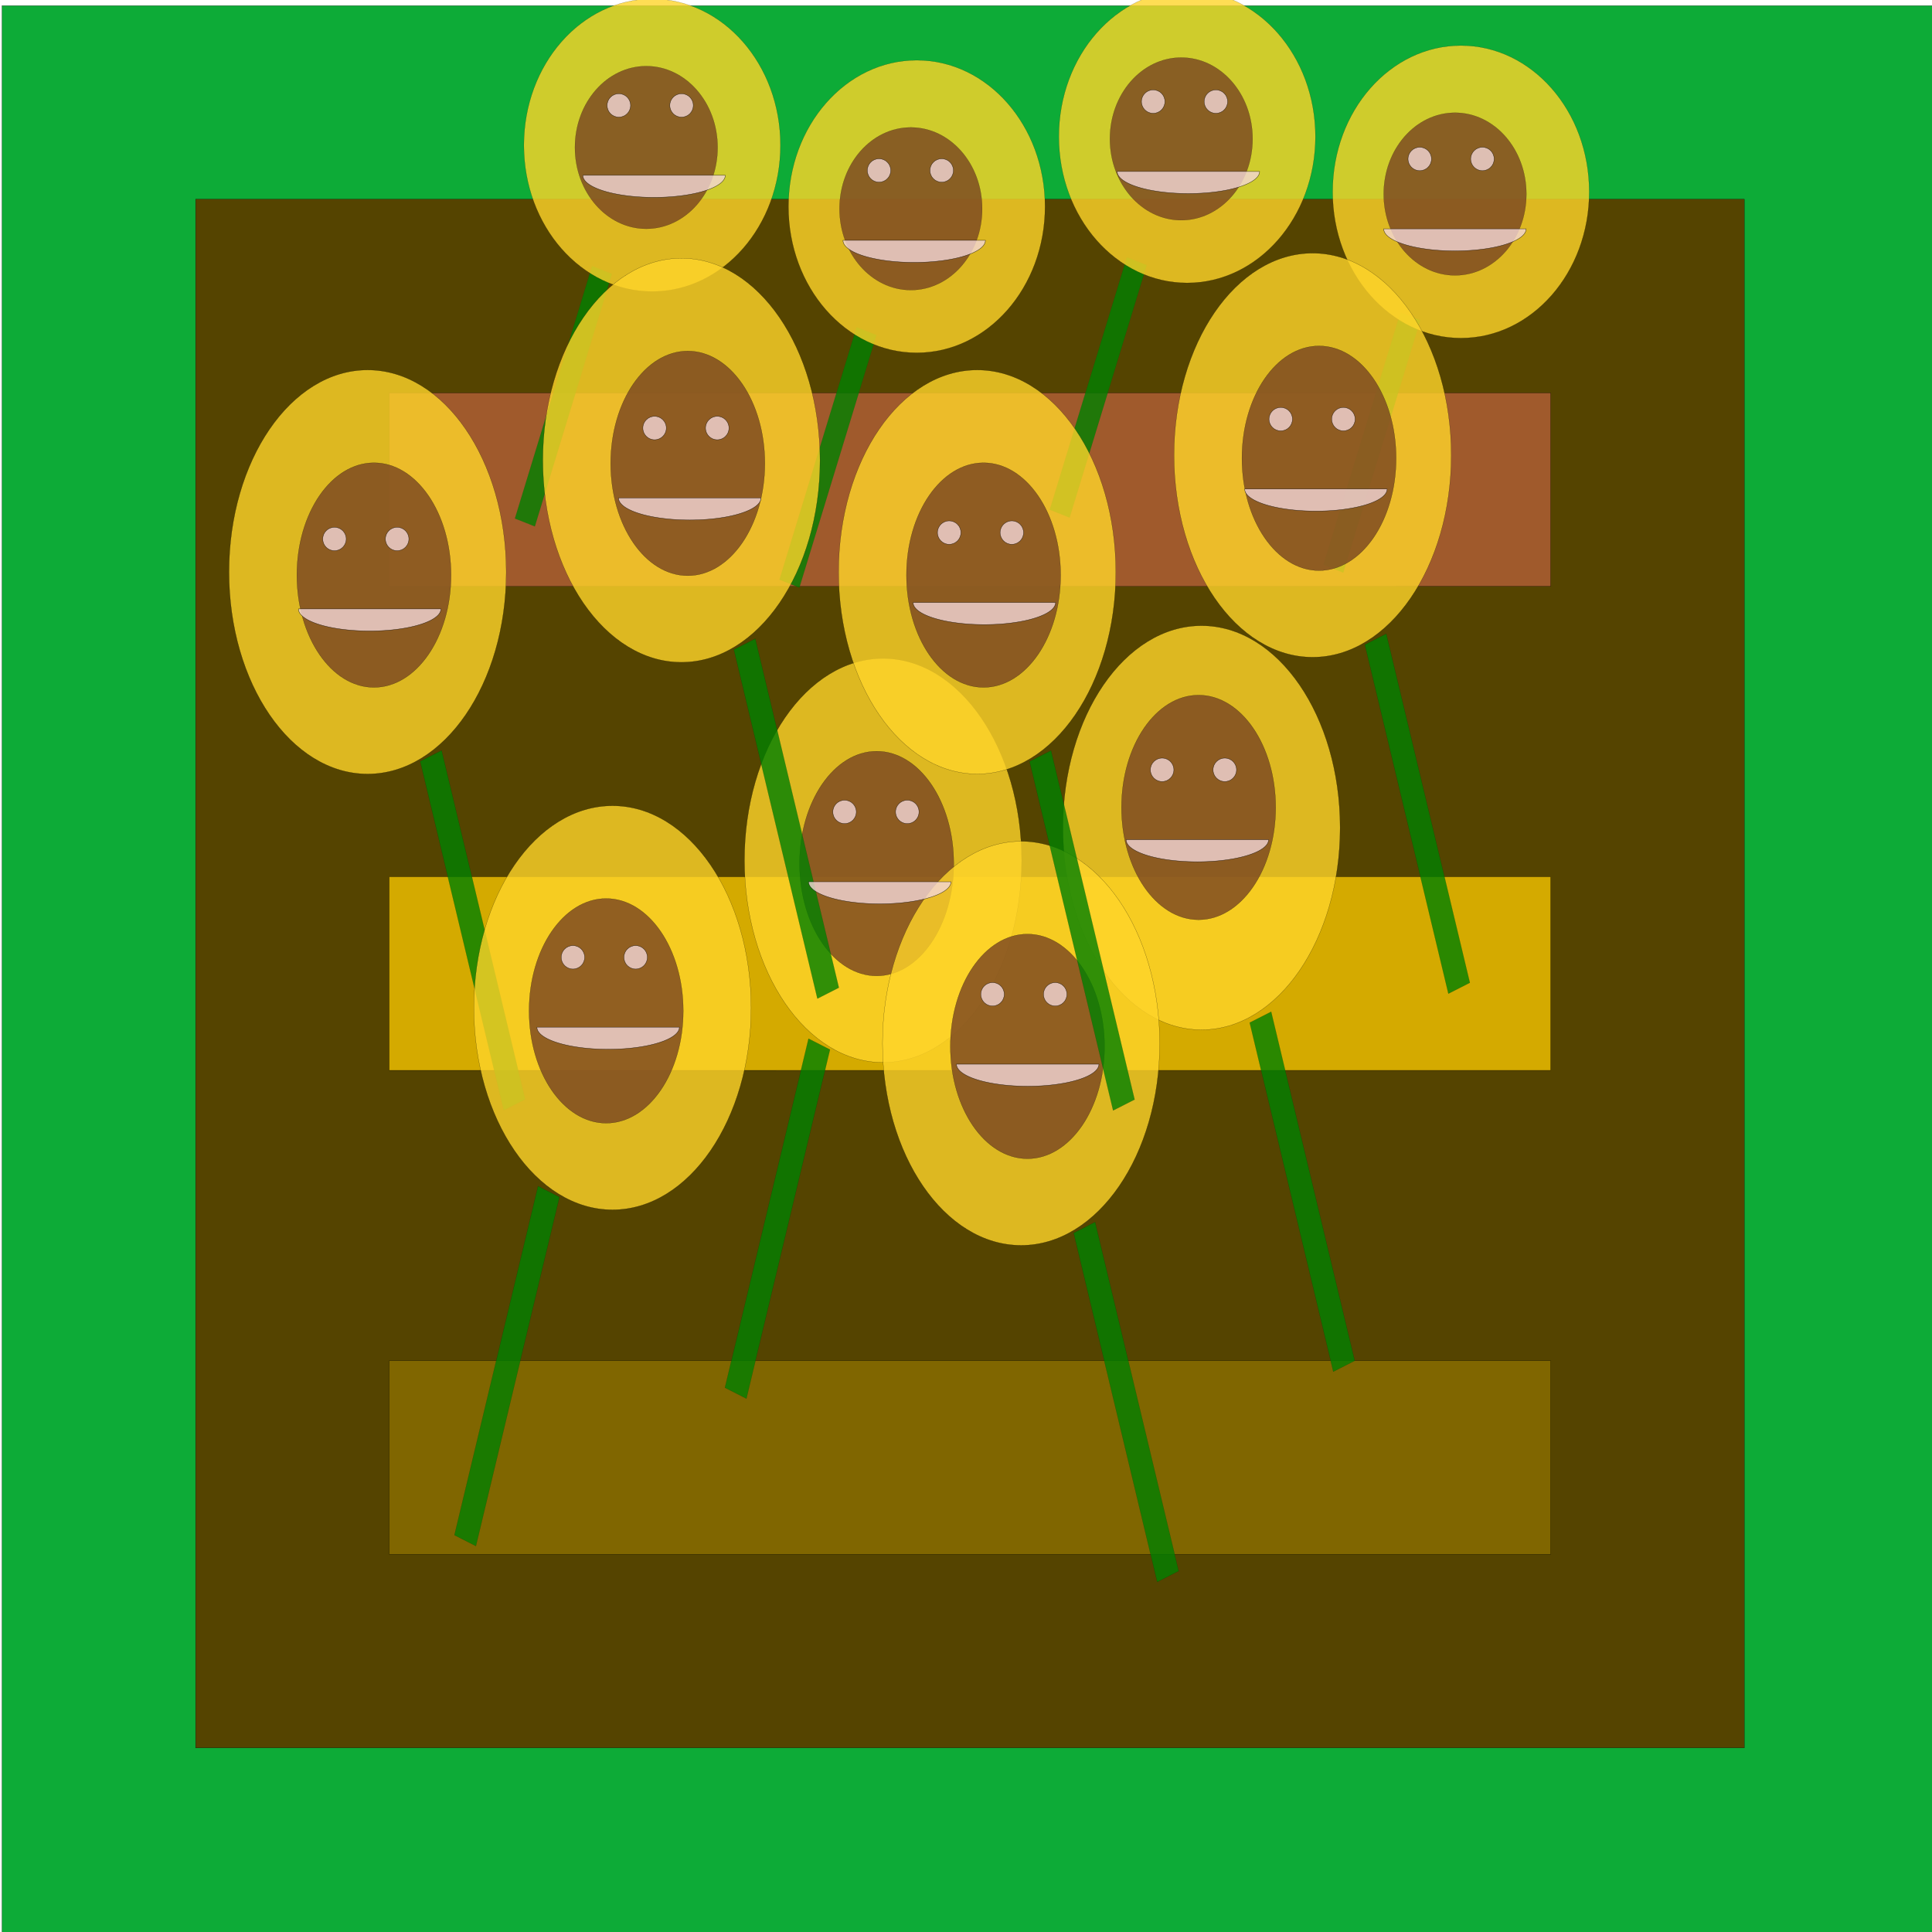 <?xml version="1.0" encoding="UTF-8" standalone="no"?>
<!-- Created with Inkscape (http://www.inkscape.org/) -->

<svg
   xmlns:dc="http://purl.org/dc/elements/1.1/"
   xmlns:cc="http://creativecommons.org/ns#"
   xmlns:rdf="http://www.w3.org/1999/02/22-rdf-syntax-ns#"
   xmlns:svg="http://www.w3.org/2000/svg"
   xmlns="http://www.w3.org/2000/svg"
   xmlns:sodipodi="http://sodipodi.sourceforge.net/DTD/sodipodi-0.dtd"
   xmlns:inkscape="http://www.inkscape.org/namespaces/inkscape"
   width="160"
   height="160"
   viewBox="0 0 42.333 42.333"
   version="1.1"
   id="svg8"
   sodipodi:docname="pluckable-sunflower.svg"
   inkscape:version="0.92.2 (5c3e80d, 2017-08-06)">
  <defs
     id="defs2" />
  <sodipodi:namedview
     id="base"
     pagecolor="#ffffff"
     bordercolor="#666666"
     borderopacity="1.0"
     inkscape:pageopacity="0.0"
     inkscape:pageshadow="2"
     inkscape:zoom="1.4"
     inkscape:cx="-200.88481"
     inkscape:cy="56.171934"
     inkscape:document-units="mm"
     inkscape:current-layer="layer1"
     showgrid="false"
     units="px"
     inkscape:window-width="1920"
     inkscape:window-height="1017"
     inkscape:window-x="-8"
     inkscape:window-y="-8"
     inkscape:window-maximized="1" />
  <g
     inkscape:label="Layer 1"
     inkscape:groupmode="layer"
     id="layer1"
     transform="translate(0,-254.667)">
    <g
       transform="matrix(1.002,0,0,1.002,-0.113,-0.337)"
       id="layer1-8"
       inkscape:label="Layer 1">
      <rect
         y="254.618"
         x="0.156"
         height="42.333"
         width="42.333"
         id="rect4506"
         style="fill:#0dab37;fill-opacity:1;stroke:#000000;stroke-width:0.005;stroke-miterlimit:4;stroke-dasharray:none;stroke-opacity:1" />
      <rect
         y="258.851"
         x="4.39"
         height="33.867"
         width="33.867"
         id="rect4510"
         style="fill:#554400;fill-opacity:1;stroke:#000000;stroke-width:0.005;stroke-miterlimit:4;stroke-dasharray:none;stroke-opacity:1" />
      <path
         id="rect4512"
         d="M 8.623,263.085 H 34.023 v 4.233 H 8.623 Z"
         style="fill:#a05a2c;fill-opacity:1;stroke:#000000;stroke-width:0.005;stroke-miterlimit:4;stroke-dasharray:none;stroke-opacity:1"
         inkscape:connector-curvature="0" />
      <path
         id="rect4512-5"
         d="M 8.623,273.668 H 34.023 v 4.233 H 8.623 Z"
         style="fill:#d4aa00;fill-opacity:1;stroke:#000000;stroke-width:0.005;stroke-miterlimit:4;stroke-dasharray:none;stroke-opacity:1"
         inkscape:connector-curvature="0" />
      <path
         id="rect4512-58"
         d="M 8.623,284.251 H 34.023 v 4.233 H 8.623 Z"
         style="fill:#806600;fill-opacity:1;stroke:#000000;stroke-width:0.005;stroke-miterlimit:4;stroke-dasharray:none;stroke-opacity:1"
         inkscape:connector-curvature="0" />
      <ellipse
         style="opacity:0.8;fill:#ffd42a;fill-opacity:1;stroke:#000000;stroke-width:0.004;stroke-miterlimit:4;stroke-dasharray:none;stroke-opacity:1"
         id="path967-8"
         cx="-26.387"
         cy="272.596"
         rx="3.031"
         ry="4.418"
         transform="scale(-1,1)" />
    </g>
    <rect
       style="opacity:0.8;fill:#008000;stroke:#000000;stroke-width:0.001;stroke-miterlimit:4;stroke-dasharray:none;stroke-opacity:1"
       id="rect957"
       width="0.47"
       height="5.788"
       x="88.833"
       y="238.196"
       transform="matrix(0.929,0.369,-0.292,0.956,0,0)" />
    <ellipse
       style="opacity:0.8;fill:#ffd42a;fill-opacity:1;stroke:#000000;stroke-width:0.003;stroke-miterlimit:4;stroke-dasharray:none;stroke-opacity:1"
       id="path967"
       cx="14.29"
       cy="257.849"
       rx="2.811"
       ry="3.205" />
    <ellipse
       style="opacity:0.8;fill:#784421;stroke:#000000;stroke-width:0.003;stroke-miterlimit:4;stroke-dasharray:none;stroke-opacity:1"
       id="path963"
       cx="14.161"
       cy="257.898"
       rx="1.563"
       ry="1.782" />
    <rect
       style="opacity:0.8;fill:#008000;stroke:#000000;stroke-width:0.001;stroke-miterlimit:4;stroke-dasharray:none;stroke-opacity:1"
       id="rect957-2"
       width="0.47"
       height="5.788"
       x="94.79"
       y="237.299"
       transform="matrix(0.929,0.369,-0.292,0.956,0,0)" />
    <ellipse
       style="opacity:0.8;fill:#ffd42a;fill-opacity:1;stroke:#000000;stroke-width:0.003;stroke-miterlimit:4;stroke-dasharray:none;stroke-opacity:1"
       id="path967-7"
       cx="20.087"
       cy="259.192"
       rx="2.811"
       ry="3.205" />
    <ellipse
       style="opacity:0.8;fill:#784421;stroke:#000000;stroke-width:0.003;stroke-miterlimit:4;stroke-dasharray:none;stroke-opacity:1"
       id="path963-9"
       cx="19.958"
       cy="259.241"
       rx="1.563"
       ry="1.782" />
    <rect
       style="opacity:0.8;fill:#008000;stroke:#000000;stroke-width:0.001;stroke-miterlimit:4;stroke-dasharray:none;stroke-opacity:1"
       id="rect957-1"
       width="0.47"
       height="5.788"
       x="100.026"
       y="233.675"
       transform="matrix(0.929,0.369,-0.292,0.956,0,0)" />
    <ellipse
       style="opacity:0.8;fill:#ffd42a;fill-opacity:1;stroke:#000000;stroke-width:0.003;stroke-miterlimit:4;stroke-dasharray:none;stroke-opacity:1"
       id="path967-4"
       cx="26.012"
       cy="257.661"
       rx="2.811"
       ry="3.205" />
    <ellipse
       style="opacity:0.8;fill:#784421;stroke:#000000;stroke-width:0.003;stroke-miterlimit:4;stroke-dasharray:none;stroke-opacity:1"
       id="path963-3"
       cx="25.883"
       cy="257.71"
       rx="1.563"
       ry="1.782" />
    <rect
       style="opacity:0.8;fill:#008000;stroke:#000000;stroke-width:0.001;stroke-miterlimit:4;stroke-dasharray:none;stroke-opacity:1"
       id="rect957-25"
       width="0.47"
       height="5.788"
       x="106.135"
       y="232.579"
       transform="matrix(0.929,0.369,-0.292,0.956,0,0)" />
    <ellipse
       style="opacity:0.8;fill:#ffd42a;fill-opacity:1;stroke:#000000;stroke-width:0.003;stroke-miterlimit:4;stroke-dasharray:none;stroke-opacity:1"
       id="path967-2"
       cx="32.011"
       cy="258.87"
       rx="2.811"
       ry="3.205" />
    <ellipse
       style="opacity:0.8;fill:#784421;stroke:#000000;stroke-width:0.003;stroke-miterlimit:4;stroke-dasharray:none;stroke-opacity:1"
       id="path963-2"
       cx="31.882"
       cy="258.919"
       rx="1.563"
       ry="1.782" />
    <rect
       style="opacity:0.8;fill:#008000;stroke:#000000;stroke-width:0.002;stroke-miterlimit:4;stroke-dasharray:none;stroke-opacity:1"
       id="rect957-9"
       width="0.529"
       height="7.86"
       x="55.273"
       y="252.898"
       transform="matrix(-0.891,0.453,0.233,0.973,0,0)" />
    <ellipse
       style="opacity:0.8;fill:#ffd42a;fill-opacity:1;stroke:#000000;stroke-width:0.004;stroke-miterlimit:4;stroke-dasharray:none;stroke-opacity:1"
       id="path967-21"
       cx="-8.055"
       cy="267.2"
       rx="3.037"
       ry="4.426"
       transform="scale(-1,1)" />
    <ellipse
       style="opacity:0.8;fill:#784421;stroke:#000000;stroke-width:0.004;stroke-miterlimit:4;stroke-dasharray:none;stroke-opacity:1"
       id="path963-4"
       cx="-8.194"
       cy="267.268"
       rx="1.689"
       ry="2.461"
       transform="scale(-1,1)" />
    <rect
       style="opacity:0.8;fill:#008000;stroke:#000000;stroke-width:0.002;stroke-miterlimit:4;stroke-dasharray:none;stroke-opacity:1"
       id="rect957-0"
       width="0.529"
       height="7.86"
       x="79.037"
       y="251.647"
       transform="matrix(0.891,0.453,-0.233,0.973,0,0)" />
    <ellipse
       style="opacity:0.8;fill:#ffd42a;fill-opacity:1;stroke:#000000;stroke-width:0.004;stroke-miterlimit:4;stroke-dasharray:none;stroke-opacity:1"
       id="path967-6"
       cx="13.421"
       cy="276.749"
       rx="3.037"
       ry="4.426" />
    <ellipse
       style="opacity:0.8;fill:#784421;stroke:#000000;stroke-width:0.004;stroke-miterlimit:4;stroke-dasharray:none;stroke-opacity:1"
       id="path963-92"
       cx="13.282"
       cy="276.816"
       rx="1.689"
       ry="2.461" />
    <rect
       style="opacity:0.8;fill:#008000;stroke:#000000;stroke-width:0.002;stroke-miterlimit:4;stroke-dasharray:none;stroke-opacity:1"
       id="rect957-6"
       width="0.529"
       height="7.86"
       x="84.193"
       y="245.926"
       transform="matrix(0.891,0.453,-0.233,0.973,0,0)" />
    <ellipse
       style="opacity:0.8;fill:#ffd42a;fill-opacity:1;stroke:#000000;stroke-width:0.004;stroke-miterlimit:4;stroke-dasharray:none;stroke-opacity:1"
       id="path967-3"
       cx="19.349"
       cy="273.521"
       rx="3.037"
       ry="4.426" />
    <ellipse
       style="opacity:0.8;fill:#784421;stroke:#000000;stroke-width:0.004;stroke-miterlimit:4;stroke-dasharray:none;stroke-opacity:1"
       id="path963-0"
       cx="19.209"
       cy="273.589"
       rx="1.689"
       ry="2.461" />
    <rect
       style="opacity:0.8;fill:#008000;stroke:#000000;stroke-width:0.002;stroke-miterlimit:4;stroke-dasharray:none;stroke-opacity:1"
       id="rect957-65"
       width="0.529"
       height="7.86"
       x="43.423"
       y="269.037"
       transform="matrix(-0.891,0.453,0.233,0.973,0,0)" />
    <ellipse
       style="opacity:0.8;fill:#ffd42a;fill-opacity:1;stroke:#000000;stroke-width:0.004;stroke-miterlimit:4;stroke-dasharray:none;stroke-opacity:1"
       id="path967-47"
       cx="-22.374"
       cy="277.528"
       rx="3.037"
       ry="4.426"
       transform="scale(-1,1)" />
    <ellipse
       style="opacity:0.8;fill:#784421;stroke:#000000;stroke-width:0.004;stroke-miterlimit:4;stroke-dasharray:none;stroke-opacity:1"
       id="path963-43"
       cx="-22.513"
       cy="277.595"
       rx="1.689"
       ry="2.461"
       transform="scale(-1,1)" />
    <rect
       style="opacity:0.8;fill:#008000;stroke:#000000;stroke-width:0.002;stroke-miterlimit:4;stroke-dasharray:none;stroke-opacity:1"
       id="rect957-62"
       width="0.529"
       height="7.86"
       x="38.459"
       y="266.612"
       transform="matrix(-0.891,0.453,0.233,0.973,0,0)" />
    <ellipse
       style="opacity:0.8;fill:#784421;stroke:#000000;stroke-width:0.004;stroke-miterlimit:4;stroke-dasharray:none;stroke-opacity:1"
       id="path963-22"
       cx="-26.263"
       cy="272.359"
       rx="1.689"
       ry="2.461"
       transform="scale(-1,1)" />
    <rect
       style="opacity:0.8;fill:#008000;stroke:#000000;stroke-width:0.002;stroke-miterlimit:4;stroke-dasharray:none;stroke-opacity:1"
       id="rect957-651"
       width="0.529"
       height="7.86"
       x="47.81"
       y="253.857"
       transform="matrix(-0.891,0.453,0.233,0.973,0,0)" />
    <ellipse
       style="opacity:0.8;fill:#ffd42a;fill-opacity:1;stroke:#000000;stroke-width:0.004;stroke-miterlimit:4;stroke-dasharray:none;stroke-opacity:1"
       id="path967-1"
       cx="-14.931"
       cy="264.752"
       rx="3.037"
       ry="4.426"
       transform="scale(-1,1)" />
    <ellipse
       style="opacity:0.8;fill:#784421;stroke:#000000;stroke-width:0.004;stroke-miterlimit:4;stroke-dasharray:none;stroke-opacity:1"
       id="path963-05"
       cx="-15.07"
       cy="264.82"
       rx="1.689"
       ry="2.461"
       transform="scale(-1,1)" />
    <rect
       style="opacity:0.8;fill:#008000;stroke:#000000;stroke-width:0.002;stroke-miterlimit:4;stroke-dasharray:none;stroke-opacity:1"
       id="rect957-651-3"
       width="0.529"
       height="7.86"
       x="41.914"
       y="259.121"
       transform="matrix(-0.891,0.453,0.233,0.973,0,0)" />
    <ellipse
       style="opacity:0.8;fill:#ffd42a;fill-opacity:1;stroke:#000000;stroke-width:0.004;stroke-miterlimit:4;stroke-dasharray:none;stroke-opacity:1"
       id="path967-1-4"
       cx="-21.412"
       cy="267.2"
       rx="3.037"
       ry="4.426"
       transform="scale(-1,1)" />
    <ellipse
       style="opacity:0.8;fill:#784421;stroke:#000000;stroke-width:0.004;stroke-miterlimit:4;stroke-dasharray:none;stroke-opacity:1"
       id="path963-05-4"
       cx="-21.551"
       cy="267.268"
       rx="1.689"
       ry="2.461"
       transform="scale(-1,1)" />
    <rect
       style="opacity:0.8;fill:#008000;stroke:#000000;stroke-width:0.002;stroke-miterlimit:4;stroke-dasharray:none;stroke-opacity:1"
       id="rect957-651-1"
       width="0.529"
       height="7.86"
       x="33.951"
       y="260.198"
       transform="matrix(-0.891,0.453,0.233,0.973,0,0)" />
    <ellipse
       style="opacity:0.8;fill:#ffd42a;fill-opacity:1;stroke:#000000;stroke-width:0.004;stroke-miterlimit:4;stroke-dasharray:none;stroke-opacity:1"
       id="path967-1-43"
       cx="-28.762"
       cy="264.641"
       rx="3.037"
       ry="4.426"
       transform="scale(-1,1)" />
    <ellipse
       style="opacity:0.8;fill:#784421;stroke:#000000;stroke-width:0.004;stroke-miterlimit:4;stroke-dasharray:none;stroke-opacity:1"
       id="path963-05-0"
       cx="-28.902"
       cy="264.708"
       rx="1.689"
       ry="2.461"
       transform="scale(-1,1)" />
    <circle
       style="opacity:0.8;fill:#f4d7d7;fill-opacity:1;stroke:#000000;stroke-width:0.008;stroke-miterlimit:4;stroke-dasharray:none;stroke-opacity:1"
       id="path3044"
       cx="12.554"
       cy="275.643"
       r="0.257" />
    <circle
       style="opacity:0.8;fill:#f4d7d7;fill-opacity:1;stroke:#000000;stroke-width:0.008;stroke-miterlimit:4;stroke-dasharray:none;stroke-opacity:1"
       id="path3044-3"
       cx="13.928"
       cy="275.643"
       r="0.257" />
    <path
       style="opacity:0.8;fill:#f4d7d7;fill-opacity:1;stroke:#000000;stroke-width:0.008;stroke-miterlimit:4;stroke-dasharray:none;stroke-opacity:1"
       id="path3061"
       sodipodi:type="arc"
       sodipodi:cx="13.325013"
       sodipodi:cy="277.17383"
       sodipodi:rx="1.5609334"
       sodipodi:ry="0.48408696"
       sodipodi:start="0"
       sodipodi:end="3.1415927"
       d="m 14.886,277.174 a 1.561,0.484 0 0 1 -0.78,0.419 1.561,0.484 0 0 1 -1.561,0 1.561,0.484 0 0 1 -0.78,-0.419 l 1.561,0 z" />
    <circle
       style="opacity:0.8;fill:#f4d7d7;fill-opacity:1;stroke:#000000;stroke-width:0.008;stroke-miterlimit:4;stroke-dasharray:none;stroke-opacity:1"
       id="path3044-5"
       cx="21.748"
       cy="276.453"
       r="0.257" />
    <circle
       style="opacity:0.8;fill:#f4d7d7;fill-opacity:1;stroke:#000000;stroke-width:0.008;stroke-miterlimit:4;stroke-dasharray:none;stroke-opacity:1"
       id="path3044-3-2"
       cx="23.121"
       cy="276.453"
       r="0.257" />
    <path
       style="opacity:0.8;fill:#f4d7d7;fill-opacity:1;stroke:#000000;stroke-width:0.008;stroke-miterlimit:4;stroke-dasharray:none;stroke-opacity:1"
       id="path3061-3"
       sodipodi:type="arc"
       sodipodi:cx="22.518244"
       sodipodi:cy="277.98413"
       sodipodi:rx="1.5609334"
       sodipodi:ry="0.48408696"
       sodipodi:start="0"
       sodipodi:end="3.1415927"
       d="m 24.079,277.984 a 1.561,0.484 0 0 1 -0.78,0.419 1.561,0.484 0 0 1 -1.561,0 1.561,0.484 0 0 1 -0.78,-0.419 l 1.561,0 z" />
    <circle
       style="opacity:0.8;fill:#f4d7d7;fill-opacity:1;stroke:#000000;stroke-width:0.008;stroke-miterlimit:4;stroke-dasharray:none;stroke-opacity:1"
       id="path3044-6"
       cx="18.506"
       cy="272.457"
       r="0.257" />
    <circle
       style="opacity:0.8;fill:#f4d7d7;fill-opacity:1;stroke:#000000;stroke-width:0.008;stroke-miterlimit:4;stroke-dasharray:none;stroke-opacity:1"
       id="path3044-3-27"
       cx="19.88"
       cy="272.457"
       r="0.257" />
    <path
       style="opacity:0.8;fill:#f4d7d7;fill-opacity:1;stroke:#000000;stroke-width:0.008;stroke-miterlimit:4;stroke-dasharray:none;stroke-opacity:1"
       id="path3061-9"
       sodipodi:type="arc"
       sodipodi:cx="19.276867"
       sodipodi:cy="273.98831"
       sodipodi:rx="1.5609334"
       sodipodi:ry="0.48408696"
       sodipodi:start="0"
       sodipodi:end="3.1415927"
       d="m 20.838,273.988 a 1.561,0.484 0 0 1 -0.78,0.419 1.561,0.484 0 0 1 -1.561,0 1.561,0.484 0 0 1 -0.78,-0.419 l 1.561,0 z" />
    <circle
       style="opacity:0.8;fill:#f4d7d7;fill-opacity:1;stroke:#000000;stroke-width:0.008;stroke-miterlimit:4;stroke-dasharray:none;stroke-opacity:1"
       id="path3044-58"
       cx="25.464"
       cy="271.535"
       r="0.257" />
    <circle
       style="opacity:0.8;fill:#f4d7d7;fill-opacity:1;stroke:#000000;stroke-width:0.008;stroke-miterlimit:4;stroke-dasharray:none;stroke-opacity:1"
       id="path3044-3-1"
       cx="26.837"
       cy="271.535"
       r="0.257" />
    <path
       style="opacity:0.8;fill:#f4d7d7;fill-opacity:1;stroke:#000000;stroke-width:0.008;stroke-miterlimit:4;stroke-dasharray:none;stroke-opacity:1"
       id="path3061-0"
       sodipodi:type="arc"
       sodipodi:cx="26.234657"
       sodipodi:cy="273.06619"
       sodipodi:rx="1.5609334"
       sodipodi:ry="0.48408696"
       sodipodi:start="0"
       sodipodi:end="3.1415927"
       d="m 27.796,273.066 a 1.561,0.484 0 0 1 -0.78,0.419 1.561,0.484 0 0 1 -1.561,0 1.561,0.484 0 0 1 -0.78,-0.419 l 1.561,0 z" />
    <circle
       style="opacity:0.8;fill:#f4d7d7;fill-opacity:1;stroke:#000000;stroke-width:0.008;stroke-miterlimit:4;stroke-dasharray:none;stroke-opacity:1"
       id="path3044-55"
       cx="7.329"
       cy="266.477"
       r="0.257" />
    <circle
       style="opacity:0.8;fill:#f4d7d7;fill-opacity:1;stroke:#000000;stroke-width:0.008;stroke-miterlimit:4;stroke-dasharray:none;stroke-opacity:1"
       id="path3044-3-3"
       cx="8.702"
       cy="266.477"
       r="0.257" />
    <path
       style="opacity:0.8;fill:#f4d7d7;fill-opacity:1;stroke:#000000;stroke-width:0.008;stroke-miterlimit:4;stroke-dasharray:none;stroke-opacity:1"
       id="path3061-7"
       sodipodi:type="arc"
       sodipodi:cx="8.0996828"
       sodipodi:cy="268.00851"
       sodipodi:rx="1.5609334"
       sodipodi:ry="0.48408696"
       sodipodi:start="0"
       sodipodi:end="3.1415927"
       d="m 9.661,268.009 a 1.561,0.484 0 0 1 -0.78,0.419 1.561,0.484 0 0 1 -1.561,0 1.561,0.484 0 0 1 -0.78,-0.419 l 1.561,0 z" />
    <circle
       style="opacity:0.8;fill:#f4d7d7;fill-opacity:1;stroke:#000000;stroke-width:0.008;stroke-miterlimit:4;stroke-dasharray:none;stroke-opacity:1"
       id="path3044-34"
       cx="14.343"
       cy="264.046"
       r="0.257" />
    <circle
       style="opacity:0.8;fill:#f4d7d7;fill-opacity:1;stroke:#000000;stroke-width:0.008;stroke-miterlimit:4;stroke-dasharray:none;stroke-opacity:1"
       id="path3044-3-18"
       cx="15.716"
       cy="264.046"
       r="0.257" />
    <path
       style="opacity:0.8;fill:#f4d7d7;fill-opacity:1;stroke:#000000;stroke-width:0.008;stroke-miterlimit:4;stroke-dasharray:none;stroke-opacity:1"
       id="path3061-35"
       sodipodi:type="arc"
       sodipodi:cx="15.113363"
       sodipodi:cy="265.57748"
       sodipodi:rx="1.5609334"
       sodipodi:ry="0.48408696"
       sodipodi:start="0"
       sodipodi:end="3.1415927"
       d="m 16.674,265.577 a 1.561,0.484 0 0 1 -0.78,0.419 1.561,0.484 0 0 1 -1.561,0 1.561,0.484 0 0 1 -0.78,-0.419 l 1.561,0 z" />
    <circle
       style="opacity:0.8;fill:#f4d7d7;fill-opacity:1;stroke:#000000;stroke-width:0.008;stroke-miterlimit:4;stroke-dasharray:none;stroke-opacity:1"
       id="path3044-580"
       cx="20.798"
       cy="266.337"
       r="0.257" />
    <circle
       style="opacity:0.8;fill:#f4d7d7;fill-opacity:1;stroke:#000000;stroke-width:0.008;stroke-miterlimit:4;stroke-dasharray:none;stroke-opacity:1"
       id="path3044-3-38"
       cx="22.171"
       cy="266.337"
       r="0.257" />
    <path
       style="opacity:0.8;fill:#f4d7d7;fill-opacity:1;stroke:#000000;stroke-width:0.008;stroke-miterlimit:4;stroke-dasharray:none;stroke-opacity:1"
       id="path3061-05"
       sodipodi:type="arc"
       sodipodi:cx="21.568184"
       sodipodi:cy="267.86877"
       sodipodi:rx="1.5609334"
       sodipodi:ry="0.48408696"
       sodipodi:start="0"
       sodipodi:end="3.1415927"
       d="m 23.129,267.869 a 1.561,0.484 0 0 1 -0.78,0.419 1.561,0.484 0 0 1 -1.561,0 1.561,0.484 0 0 1 -0.78,-0.419 l 1.561,0 z" />
    <circle
       style="opacity:0.8;fill:#f4d7d7;fill-opacity:1;stroke:#000000;stroke-width:0.008;stroke-miterlimit:4;stroke-dasharray:none;stroke-opacity:1"
       id="path3044-4"
       cx="28.063"
       cy="263.851"
       r="0.257" />
    <circle
       style="opacity:0.8;fill:#f4d7d7;fill-opacity:1;stroke:#000000;stroke-width:0.008;stroke-miterlimit:4;stroke-dasharray:none;stroke-opacity:1"
       id="path3044-3-33"
       cx="29.436"
       cy="263.851"
       r="0.257" />
    <path
       style="opacity:0.8;fill:#f4d7d7;fill-opacity:1;stroke:#000000;stroke-width:0.008;stroke-miterlimit:4;stroke-dasharray:none;stroke-opacity:1"
       id="path3061-02"
       sodipodi:type="arc"
       sodipodi:cx="28.833351"
       sodipodi:cy="265.3819"
       sodipodi:rx="1.5609334"
       sodipodi:ry="0.48408696"
       sodipodi:start="0"
       sodipodi:end="3.1415927"
       d="m 30.394,265.382 a 1.561,0.484 0 0 1 -0.78,0.419 1.561,0.484 0 0 1 -1.561,0 1.561,0.484 0 0 1 -0.78,-0.419 l 1.561,0 z" />
    <circle
       style="opacity:0.8;fill:#f4d7d7;fill-opacity:1;stroke:#000000;stroke-width:0.008;stroke-miterlimit:4;stroke-dasharray:none;stroke-opacity:1"
       id="path3044-68"
       cx="13.56"
       cy="256.977"
       r="0.257" />
    <circle
       style="opacity:0.8;fill:#f4d7d7;fill-opacity:1;stroke:#000000;stroke-width:0.008;stroke-miterlimit:4;stroke-dasharray:none;stroke-opacity:1"
       id="path3044-3-7"
       cx="14.934"
       cy="256.977"
       r="0.257" />
    <path
       style="opacity:0.8;fill:#f4d7d7;fill-opacity:1;stroke:#000000;stroke-width:0.008;stroke-miterlimit:4;stroke-dasharray:none;stroke-opacity:1"
       id="path3061-1"
       sodipodi:type="arc"
       sodipodi:cx="14.33096"
       sodipodi:cy="258.5079"
       sodipodi:rx="1.5609334"
       sodipodi:ry="0.48408696"
       sodipodi:start="0"
       sodipodi:end="3.1415927"
       d="m 15.892,258.508 a 1.561,0.484 0 0 1 -0.78,0.419 1.561,0.484 0 0 1 -1.561,0 1.561,0.484 0 0 1 -0.78,-0.419 l 1.561,0 z" />
    <circle
       style="opacity:0.8;fill:#f4d7d7;fill-opacity:1;stroke:#000000;stroke-width:0.008;stroke-miterlimit:4;stroke-dasharray:none;stroke-opacity:1"
       id="path3044-0"
       cx="19.261"
       cy="258.402"
       r="0.257" />
    <circle
       style="opacity:0.8;fill:#f4d7d7;fill-opacity:1;stroke:#000000;stroke-width:0.008;stroke-miterlimit:4;stroke-dasharray:none;stroke-opacity:1"
       id="path3044-3-14"
       cx="20.634"
       cy="258.402"
       r="0.257" />
    <path
       style="opacity:0.8;fill:#f4d7d7;fill-opacity:1;stroke:#000000;stroke-width:0.008;stroke-miterlimit:4;stroke-dasharray:none;stroke-opacity:1"
       id="path3061-11"
       sodipodi:type="arc"
       sodipodi:cx="20.031324"
       sodipodi:cy="259.93298"
       sodipodi:rx="1.5609334"
       sodipodi:ry="0.48408696"
       sodipodi:start="0"
       sodipodi:end="3.1415927"
       d="m 21.592,259.933 a 1.561,0.484 0 0 1 -0.78,0.419 1.561,0.484 0 0 1 -1.561,-10e-6 1.561,0.484 0 0 1 -0.78,-0.419 l 1.561,0 z" />
    <circle
       style="opacity:0.8;fill:#f4d7d7;fill-opacity:1;stroke:#000000;stroke-width:0.008;stroke-miterlimit:4;stroke-dasharray:none;stroke-opacity:1"
       id="path3044-06"
       cx="25.268"
       cy="256.893"
       r="0.257" />
    <circle
       style="opacity:0.8;fill:#f4d7d7;fill-opacity:1;stroke:#000000;stroke-width:0.008;stroke-miterlimit:4;stroke-dasharray:none;stroke-opacity:1"
       id="path3044-3-6"
       cx="26.642"
       cy="256.893"
       r="0.257" />
    <path
       style="opacity:0.8;fill:#f4d7d7;fill-opacity:1;stroke:#000000;stroke-width:0.008;stroke-miterlimit:4;stroke-dasharray:none;stroke-opacity:1"
       id="path3061-03"
       sodipodi:type="arc"
       sodipodi:cx="26.039055"
       sodipodi:cy="258.4241"
       sodipodi:rx="1.5609334"
       sodipodi:ry="0.48408696"
       sodipodi:start="0"
       sodipodi:end="3.1415927"
       d="m 27.6,258.424 a 1.561,0.484 0 0 1 -0.78,0.419 1.561,0.484 0 0 1 -1.561,0 1.561,0.484 0 0 1 -0.78,-0.419 l 1.561,0 z" />
    <circle
       style="opacity:0.8;fill:#f4d7d7;fill-opacity:1;stroke:#000000;stroke-width:0.008;stroke-miterlimit:4;stroke-dasharray:none;stroke-opacity:1"
       id="path3044-31"
       cx="31.109"
       cy="258.15"
       r="0.257" />
    <circle
       style="opacity:0.8;fill:#f4d7d7;fill-opacity:1;stroke:#000000;stroke-width:0.008;stroke-miterlimit:4;stroke-dasharray:none;stroke-opacity:1"
       id="path3044-3-4"
       cx="32.482"
       cy="258.15"
       r="0.257" />
    <path
       style="opacity:0.8;fill:#f4d7d7;fill-opacity:1;stroke:#000000;stroke-width:0.008;stroke-miterlimit:4;stroke-dasharray:none;stroke-opacity:1"
       id="path3061-94"
       sodipodi:type="arc"
       sodipodi:cx="31.879133"
       sodipodi:cy="259.68149"
       sodipodi:rx="1.5609334"
       sodipodi:ry="0.48408696"
       sodipodi:start="0"
       sodipodi:end="3.1415927"
       d="m 33.44,259.681 a 1.561,0.484 0 0 1 -0.78,0.419 1.561,0.484 0 0 1 -1.561,0 1.561,0.484 0 0 1 -0.78,-0.419 l 1.561,0 z" />
  </g>
</svg>
